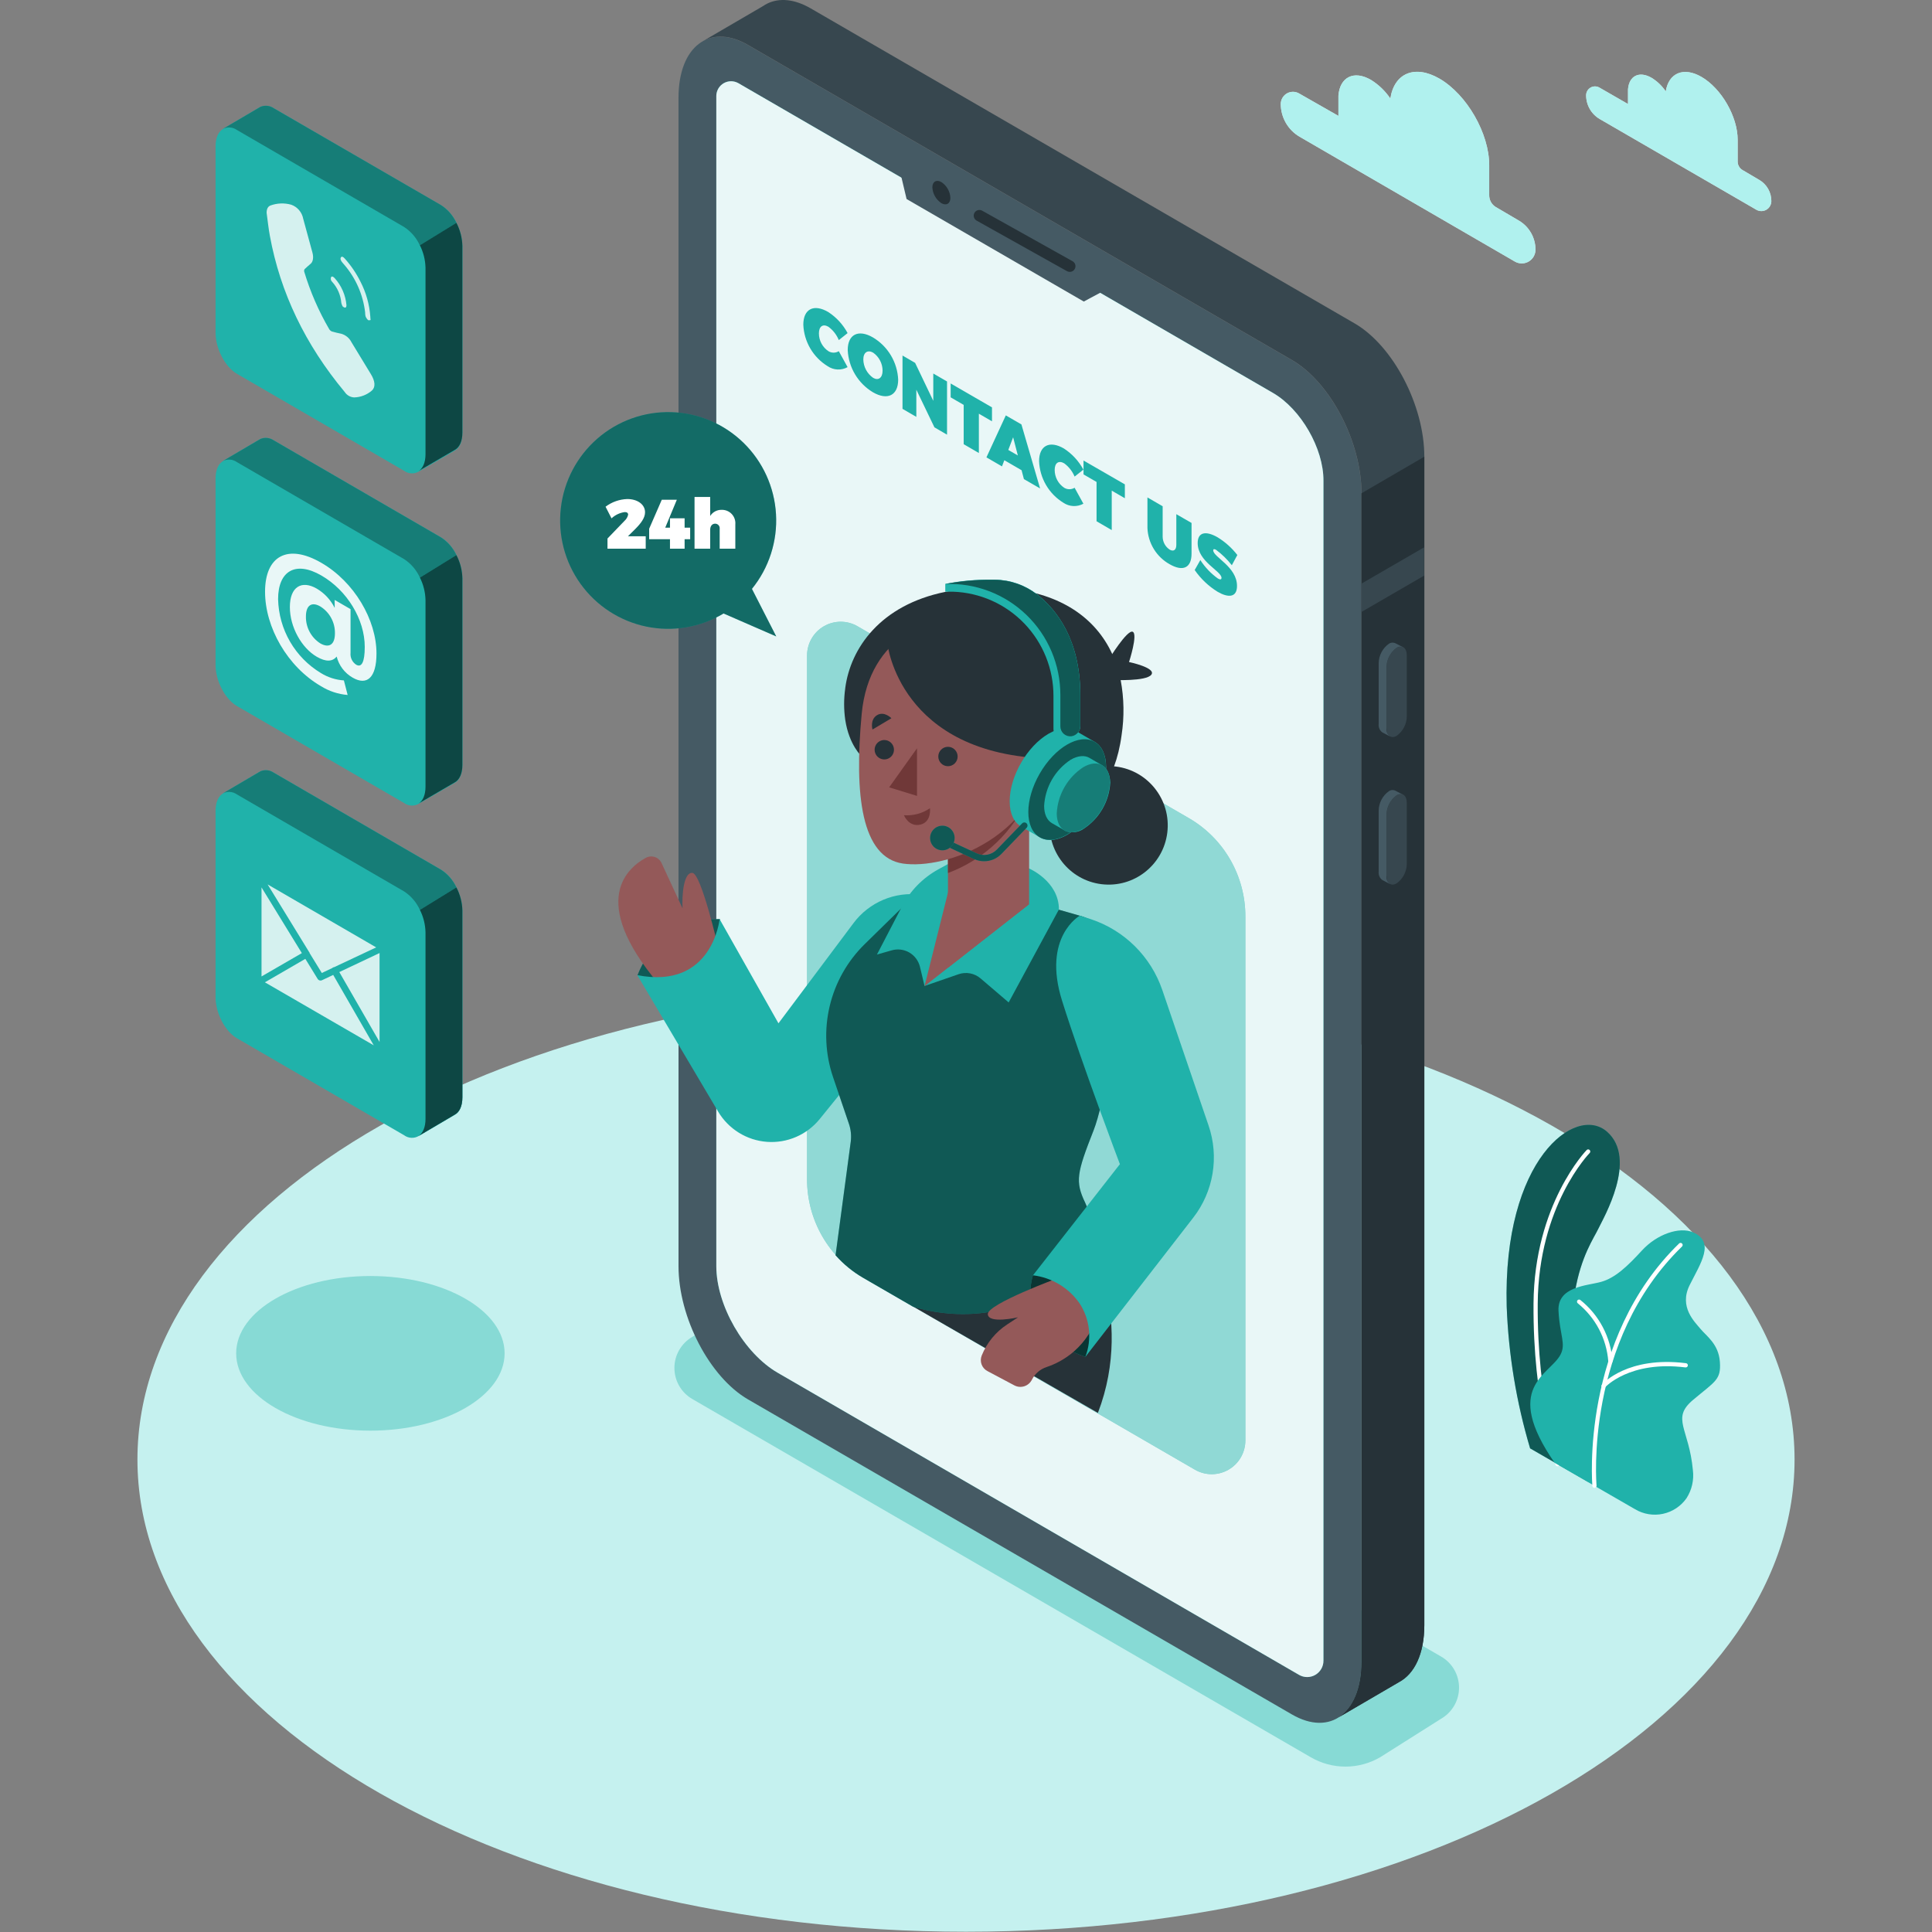 <svg xmlns="http://www.w3.org/2000/svg" xmlns:svgjs="http://svgjs.com/svgjs" xmlns:xlink="http://www.w3.org/1999/xlink" width="288" height="288"><rect width="100%" height="100%" fill="#808080" stroke="none"/><svg xmlns="http://www.w3.org/2000/svg" width="288" height="288" fill="none" viewBox="0 0 633 738"><path fill="#c5f1ef" d="M316.5 737.897C491.298 737.897 633 657.144 633 557.53C633 457.916 491.298 377.163 316.5 377.163C141.702 377.163 0 457.916 0 557.53C0 657.144 141.702 737.897 316.5 737.897Z" class="colorECF2FF svgShape"/><path fill="#87dad5" d="M448.208 671.253L211.953 534.407C209.875 533.206 208.149 531.477 206.948 529.393 205.748 527.31 205.116 524.946 205.116 522.54 205.116 520.134 205.748 517.77 206.948 515.687 208.149 513.604 209.875 511.874 211.953 510.673L235.259 495.93C239.282 493.605 243.843 492.382 248.486 492.382 253.129 492.382 257.69 493.605 261.713 495.93L498 632.792C500.078 633.993 501.804 635.723 503.004 637.806 504.205 639.889 504.837 642.253 504.837 644.659 504.837 647.065 504.205 649.429 503.004 651.513 501.804 653.596 500.078 655.325 498 656.526L474.694 671.253C470.669 673.59 466.101 674.821 461.451 674.821 456.801 674.821 452.233 673.59 448.208 671.253zM88.984 546.492C117.299 546.492 140.253 533.269 140.253 516.958 140.253 500.646 117.299 487.423 88.984 487.423 60.668 487.423 37.714 500.646 37.714 516.958 37.714 533.269 60.668 546.492 88.984 546.492z" class="colorDAE6FF svgShape"/><path fill="#20b2aa" d="M531.986 553.259L554.473 566.23C554.473 566.23 542.988 530.024 549.108 493.529C551.421 479.736 556.384 472.888 558.119 469.198C559.853 465.508 573.297 442.709 561.331 432.268C549.365 421.826 521.53 442.821 523.04 499.007C523.726 517.397 526.732 535.626 531.986 553.259Z" class="color407BFF svgShape"/><path fill="#000" d="M531.986 553.259L554.473 566.23C554.473 566.23 542.988 530.024 549.108 493.529C551.421 479.736 556.384 472.888 558.119 469.198C559.853 465.508 573.297 442.709 561.331 432.268C549.365 421.826 521.53 442.821 523.04 499.007C523.726 517.397 526.732 535.626 531.986 553.259Z" class="color000 svgShape" opacity=".5"/><path fill="#fff" d="M542.442 560.09C542.278 560.093 542.118 560.046 541.982 559.953C541.847 559.861 541.744 559.728 541.687 559.574C541.607 559.333 533.014 535.776 533.287 497.91C533.56 460.045 553.396 439.485 553.589 439.292C553.664 439.216 553.752 439.157 553.85 439.116C553.948 439.075 554.053 439.054 554.159 439.054C554.265 439.054 554.37 439.075 554.468 439.116C554.566 439.157 554.655 439.216 554.729 439.292C554.805 439.367 554.864 439.456 554.905 439.554C554.946 439.652 554.967 439.758 554.967 439.864C554.967 439.97 554.946 440.076 554.905 440.174C554.864 440.272 554.805 440.361 554.729 440.436C554.537 440.629 535.166 460.577 534.893 497.927C534.62 535.276 543.1 558.801 543.197 559.026C543.269 559.227 543.259 559.449 543.169 559.642C543.078 559.835 542.915 559.985 542.715 560.058C542.627 560.085 542.534 560.096 542.442 560.09Z" class="colorfff svgShape"/><path fill="#20b2aa" d="M541.366 558.801L572.109 576.525C575.312 578.425 579.111 579.043 582.749 578.258C586.387 577.473 589.596 575.341 591.737 572.288C593.771 569.111 594.63 565.319 594.162 561.572C592.684 545.556 585.745 541.867 594.242 534.729C602.739 527.591 604.955 527.091 604.474 520.227C603.992 513.363 599.318 510.366 597.101 507.659C594.885 504.952 588.749 499.28 592.925 490.902C597.101 482.523 602.803 474.418 594.162 470.712C589.006 468.489 580.413 471.453 574.759 477.609C569.105 483.764 564.447 488.195 559.034 489.677C553.622 491.159 542.346 491.401 542.828 500.763C543.31 510.124 545.783 513.331 543.567 517.504C539.391 525.303 521.225 529.734 541.366 558.801Z" class="color407BFF svgShape"/><path fill="#fff" d="M556.56 568.341C556.36 568.334 556.169 568.256 556.021 568.12C555.874 567.984 555.78 567.799 555.757 567.6C555.757 567.052 551.035 511.753 588.941 474.951C589.097 474.821 589.297 474.756 589.499 474.768C589.701 474.78 589.892 474.868 590.032 475.015C590.172 475.162 590.252 475.356 590.255 475.559C590.258 475.763 590.185 475.96 590.049 476.111C552.689 512.381 557.315 566.907 557.363 567.455C557.381 567.666 557.315 567.876 557.18 568.039C557.045 568.201 556.851 568.304 556.641 568.325L556.56 568.341Z" class="colorfff svgShape"/><path fill="#fff" d="M562.648 520.742C562.445 520.743 562.25 520.667 562.101 520.53 561.953 520.392 561.861 520.203 561.845 520.001 561.508 515.716 560.305 511.544 558.309 507.74 556.312 503.937 553.564 500.581 550.232 497.878 550.145 497.817 550.071 497.739 550.014 497.65 549.958 497.56 549.919 497.459 549.901 497.355 549.883 497.25 549.886 497.142 549.91 497.039 549.934 496.935 549.978 496.837 550.039 496.75 550.099 496.664 550.175 496.59 550.263 496.533 550.351 496.476 550.45 496.438 550.553 496.42 550.656 496.402 550.762 496.405 550.864 496.428 550.966 496.452 551.062 496.496 551.147 496.557 554.698 499.382 557.625 502.916 559.743 506.935 561.861 510.954 563.124 515.37 563.451 519.904 563.469 520.12 563.401 520.334 563.263 520.5 563.125 520.666 562.927 520.77 562.712 520.791L562.648 520.742zM560.03 530.233C559.835 530.235 559.647 530.167 559.5 530.04 559.34 529.897 559.243 529.698 559.228 529.484 559.213 529.271 559.281 529.059 559.419 528.896 559.805 528.445 569.297 517.939 591.543 520.727 591.754 520.755 591.945 520.866 592.074 521.035 592.204 521.204 592.261 521.418 592.234 521.629 592.206 521.842 592.096 522.035 591.928 522.167 591.76 522.3 591.547 522.361 591.334 522.338 569.972 519.647 560.704 529.863 560.608 529.959 560.535 530.042 560.446 530.108 560.346 530.155 560.247 530.202 560.139 530.229 560.03 530.233z" class="colorfff svgShape"/><path fill="#455a64" d="M441.012 654.901L233.235 534.554C218.57 526.062 206.685 503.279 206.685 483.67V37.344C206.685 17.735 218.57 8.728 233.235 17.219L441.012 137.566C455.676 146.057 467.562 168.841 467.562 188.45V634.776C467.562 654.369 455.676 663.392 441.012 654.901Z" class="color455A64 svgShape"/><path fill="#37474f" d="M464.944 123.531L257.151 3.185C250.887 -0.441 245.137 -0.86 240.591 1.364C240.035 1.643 239.498 1.961 238.985 2.315L215.695 15.898C220.385 13.078 226.521 13.287 233.251 17.187L441.028 137.533C455.692 146.025 467.578 168.808 467.578 188.418V634.743C467.578 645.12 464.253 652.467 458.953 655.948L481.938 642.526C487.8 639.4 491.575 631.746 491.575 620.773V174.448C491.575 154.806 479.609 132.023 464.944 123.531Z" class="color37474F svgShape"/><path fill="#263238" d="M467.562 188.418V634.743C467.562 645.12 464.237 652.468 458.937 655.948L481.937 642.526C487.8 639.4 491.574 631.747 491.574 620.774V174.448L467.642 188.386L467.562 188.418Z" class="color263238 svgShape"/><path fill="#37474f" d="M491.495 209.074L467.562 222.931V233.759L491.495 219.886V209.074zM481.007 281.082C478.87 282.323 477.136 281.001 477.136 278.149V254.866C477.157 253.411 477.519 251.981 478.191 250.691 478.863 249.401 479.828 248.287 481.007 247.438 483.143 246.198 484.878 247.438 484.878 250.371V273.654C484.856 275.109 484.494 276.54 483.822 277.829 483.15 279.119 482.186 280.233 481.007 281.082z" class="color37474F svgShape"/><path fill="#455a64" d="M477.119 278.215V254.868C477.141 253.412 477.502 251.982 478.174 250.692C478.847 249.402 479.811 248.288 480.99 247.44C481.342 247.192 481.753 247.041 482.181 247.002C482.609 246.962 483.04 247.035 483.431 247.214L480.524 245.715C480.127 245.523 479.685 245.44 479.245 245.474C478.806 245.508 478.382 245.658 478.019 245.909C476.838 246.757 475.872 247.871 475.198 249.161C474.523 250.45 474.158 251.88 474.132 253.337V276.604C474.071 277.191 474.16 277.785 474.391 278.329C474.621 278.873 474.985 279.349 475.449 279.713L478.484 281.325C478.001 280.976 477.62 280.503 477.38 279.956C477.14 279.41 477.05 278.808 477.119 278.215Z" class="color455A64 svgShape"/><path fill="#37474f" d="M481.007 337.428C478.87 338.669 477.136 337.428 477.136 334.496V311.213C477.159 309.758 477.521 308.328 478.193 307.038C478.865 305.748 479.829 304.634 481.007 303.785C483.143 302.544 484.878 303.785 484.878 306.733V330C484.858 331.456 484.498 332.887 483.826 334.178C483.153 335.468 482.188 336.582 481.007 337.428Z" class="color37474F svgShape"/><path fill="#455a64" d="M477.119 334.496V311.213C477.142 309.758 477.504 308.328 478.176 307.038C478.848 305.748 479.812 304.634 480.99 303.785C481.344 303.542 481.754 303.394 482.181 303.354C482.609 303.315 483.039 303.385 483.431 303.559L480.524 302.045C480.129 301.844 479.686 301.756 479.244 301.79C478.803 301.824 478.379 301.979 478.018 302.238C476.836 303.084 475.867 304.197 475.192 305.487C474.517 306.777 474.154 308.209 474.131 309.666V332.997C474.07 333.585 474.158 334.179 474.389 334.723C474.619 335.267 474.984 335.744 475.448 336.107L478.484 337.718C477.981 337.361 477.587 336.87 477.346 336.301C477.105 335.732 477.026 335.107 477.119 334.496Z" class="color455A64 svgShape"/><path fill="#20b2aa" d="M433.752 150.085L229.573 31.785C228.72 31.293 227.755 31.033 226.772 31.031C225.789 31.029 224.822 31.285 223.968 31.774C223.114 32.263 222.403 32.967 221.904 33.817C221.405 34.666 221.136 35.632 221.124 36.618V483.669C221.124 498.589 231.677 516.91 244.558 524.37L443.726 639.786C444.671 640.331 445.742 640.618 446.831 640.617C447.921 640.616 448.991 640.328 449.935 639.781C450.879 639.234 451.662 638.448 452.208 637.502C452.753 636.555 453.041 635.481 453.042 634.388V183.648C453.122 171.338 444.417 156.24 433.752 150.085Z" class="color407BFF svgShape"/><path fill="#fff" d="M433.752 150.085L229.573 31.785C228.72 31.293 227.755 31.033 226.772 31.031C225.789 31.029 224.822 31.285 223.968 31.774C223.114 32.263 222.403 32.967 221.904 33.817C221.405 34.666 221.136 35.632 221.124 36.618V483.669C221.124 498.589 231.677 516.91 244.558 524.37L443.726 639.786C444.671 640.331 445.742 640.618 446.831 640.617C447.921 640.616 448.991 640.328 449.935 639.781C450.879 639.234 451.662 638.448 452.208 637.502C452.753 636.555 453.041 635.481 453.042 634.388V183.648C453.122 171.338 444.417 156.24 433.752 150.085Z" class="colorfff svgShape" opacity=".9"/><path fill="#455a64" d="M290.641 62.673L293.805 76.03L361.49 115.185L373.183 108.933L290.641 62.673Z" class="color455A64 svgShape"/><path fill="#263238" d="M310.541 75.579C310.541 77.803 308.935 78.689 307.072 77.593 306.071 76.927 305.241 76.035 304.647 74.988 304.052 73.942 303.711 72.77 303.65 71.567 303.65 69.36 305.257 68.457 307.12 69.569 308.12 70.232 308.95 71.121 309.545 72.165 310.139 73.209 310.48 74.379 310.541 75.579zM356.141 103.857C355.771 103.855 355.407 103.76 355.081 103.584L320.516 84.248C320.028 83.961 319.671 83.493 319.522 82.945 319.373 82.398 319.443 81.813 319.718 81.317 319.992 80.82 320.45 80.451 320.992 80.289 321.534 80.126 322.118 80.182 322.62 80.445L357.201 99.781C357.621 100.015 357.952 100.383 358.141 100.827 358.33 101.27 358.367 101.765 358.246 102.231 358.124 102.698 357.852 103.111 357.471 103.406 357.09 103.7 356.622 103.859 356.141 103.857z" class="color263238 svgShape"/><path fill="#20b2aa" d="M263.945 124.821C261.841 123.596 260.315 124.659 260.315 127.35 260.315 128.696 260.647 130.021 261.28 131.207 261.913 132.393 262.829 133.404 263.945 134.15 264.543 134.514 265.23 134.707 265.929 134.707 266.629 134.707 267.315 134.514 267.913 134.15L271.27 140.241C270.089 140.894 268.75 141.206 267.403 141.14 266.055 141.075 264.753 140.635 263.64 139.87 260.913 138.196 258.639 135.874 257.02 133.108 255.401 130.343 254.486 127.22 254.356 124.015 254.356 118.037 258.356 115.959 263.865 119.181 266.976 121.191 269.525 123.964 271.27 127.238L267.913 129.912C267.085 127.88 265.712 126.117 263.945 124.821zM290.593 145.01C290.593 151.036 286.529 153.066 280.956 149.844 278.15 148.162 275.803 145.811 274.122 143 272.44 140.189 271.477 137.005 271.318 133.731 271.318 127.705 275.382 125.675 280.956 128.897 283.767 130.571 286.12 132.92 287.802 135.733 289.485 138.545 290.443 141.733 290.593 145.01zM277.277 137.324C277.305 138.708 277.661 140.065 278.314 141.283 278.968 142.502 279.901 143.547 281.036 144.333 283.028 145.493 284.634 144.333 284.634 141.594 284.628 140.242 284.299 138.911 283.672 137.713 283.046 136.516 282.142 135.487 281.036 134.714 279.012 133.538 277.277 134.537 277.277 137.324zM297.065 138.613L304.003 153.115V142.674L309.256 145.719V166.037L304.437 163.234 297.53 148.861V159.238L292.246 156.176V135.81L297.065 138.613zM326.427 155.612V160.929L321.415 158.028V173.046L315.617 169.678V154.661L310.638 151.777V146.476L326.427 155.612zM337.733 179.62L331.148 175.801 330.249 178.153 324.306 174.705 331.71 158.673 337.669 162.121 344.801 186.58 338.617 183.003 337.733 179.62zM336.304 173.98L334.505 167.035 332.658 171.869 336.304 173.98zM354.005 176.978C351.901 175.769 350.375 176.817 350.375 179.524 350.378 180.869 350.71 182.193 351.343 183.378 351.976 184.564 352.89 185.575 354.005 186.323 354.607 186.684 355.295 186.874 355.997 186.874 356.698 186.874 357.386 186.684 357.988 186.323L361.345 192.414C360.159 193.06 358.819 193.367 357.471 193.302 356.123 193.237 354.818 192.801 353.7 192.043 350.97 190.368 348.695 188.043 347.076 185.275 345.456 182.506 344.543 179.38 344.416 176.172 344.416 170.194 348.431 168.116 353.925 171.338 357.032 173.358 359.583 176.128 361.345 179.395L357.988 182.053C357.142 180.032 355.766 178.278 354.005 176.978zM377.181 185.018V190.319L372.17 187.419V202.484L366.372 199.117V184.099L361.393 181.215V175.914L377.181 185.018zM394.32 209.96C395.75 210.782 396.842 210.138 396.842 208.124V196.409L402.657 199.761V211.475C402.657 216.873 399.444 218.484 394.304 215.535 391.828 214.156 389.747 212.162 388.259 209.744 386.771 207.326 385.927 204.566 385.808 201.727V190.013L391.622 193.38V205.094C391.644 206.064 391.902 207.014 392.372 207.862 392.842 208.71 393.511 209.43 394.32 209.96zM412.02 210.025C411.361 209.654 410.944 209.638 410.944 210.251 410.944 212.796 420.019 216.47 420.019 223.834 420.019 228.345 416.597 228.361 412.646 226.073 409.173 223.938 406.181 221.102 403.86 217.743L406.013 213.94C407.779 216.684 410.046 219.067 412.694 220.966 413.546 221.465 414.092 221.465 414.092 220.74 414.092 218.098 405.001 214.585 405.001 207.447 405.001 203.387 407.956 202.613 412.518 205.191 415.456 206.974 418.042 209.285 420.147 212.007L418.043 215.906C416.305 213.686 414.279 211.708 412.02 210.025zM234.728 224.946C241.245 216.917 244.526 206.729 243.922 196.392 243.319 186.055 238.876 176.32 231.47 169.108 224.063 161.896 214.231 157.731 203.914 157.434 193.596 157.137 183.542 160.73 175.735 167.504 167.929 174.278 162.937 183.741 161.743 194.026 160.55 204.311 163.243 214.671 169.29 223.063 175.338 231.454 184.301 237.267 194.41 239.355 204.52 241.442 215.043 239.653 223.902 234.34L244.012 243.106 234.728 224.946z" class="color407BFF svgShape"/><path fill="#000" d="M234.728 224.946C241.245 216.917 244.526 206.729 243.922 196.392C243.319 186.055 238.876 176.32 231.47 169.108C224.063 161.896 214.231 157.731 203.914 157.434C193.596 157.137 183.542 160.73 175.735 167.504C167.929 174.278 162.937 183.741 161.743 194.026C160.55 204.311 163.243 214.671 169.29 223.063C175.338 231.454 184.301 237.267 194.41 239.355C204.52 241.442 215.043 239.653 223.902 234.34L244.012 243.106L234.728 224.946Z" class="color000 svgShape" opacity=".4"/><path fill="#fff" d="M187.442 196.588C187.442 195.959 186.992 195.605 186.173 195.605 184.273 195.855 182.498 196.694 181.097 198.006L178.816 193.559C181.217 191.746 184.117 190.722 187.12 190.626 190.975 190.626 193.899 192.656 193.899 195.685 193.899 197.845 192.292 199.923 190.236 202.002L187.361 204.854H194.156V209.591H179.555V205.708L186.06 198.956C186.761 198.335 187.245 197.505 187.442 196.588zM206.041 190.899L201.608 201.566H203.423V197.973H209.013V201.566H211.133V205.965H209.013V209.59H203.423V205.965H195.473V201.969L200.291 190.899H206.041zM228.384 200.293V209.59H222.409V202.017C222.443 201.771 222.425 201.52 222.354 201.281 222.283 201.042 222.163 200.821 222 200.633 221.837 200.446 221.636 200.295 221.41 200.192 221.184 200.089 220.938 200.035 220.69 200.035 219.518 200.035 218.779 200.954 218.779 202.372V209.59H212.804V189.836H218.779V197.103C219.246 196.362 219.898 195.755 220.669 195.343 221.441 194.93 222.306 194.726 223.18 194.75 223.896 194.732 224.608 194.865 225.269 195.142 225.93 195.418 226.526 195.831 227.017 196.354 227.508 196.878 227.884 197.499 228.119 198.178 228.355 198.856 228.445 199.577 228.384 200.293z" class="colorfff svgShape"/><path fill="#20b2aa" d="M423.216 350.014V550.216C423.219 552.48 422.628 554.705 421.501 556.668C420.375 558.63 418.753 560.26 416.799 561.393C414.845 562.527 412.628 563.124 410.371 563.125C408.114 563.126 405.896 562.53 403.941 561.398L296.455 499.138L277.405 488.117C270.846 484.312 265.397 478.847 261.603 472.267C257.809 465.687 255.803 458.224 255.786 450.622V250.404C255.783 248.14 256.374 245.915 257.501 243.953C258.627 241.99 260.249 240.36 262.203 239.227C264.157 238.093 266.374 237.496 268.631 237.495C270.888 237.494 273.106 238.09 275.06 239.222L401.628 312.519C408.191 316.318 413.641 321.783 417.43 328.365C421.219 334.947 423.215 342.413 423.216 350.014Z" class="color407BFF svgShape"/><path fill="#fff" d="M423.216 350.014V550.216C423.219 552.48 422.628 554.705 421.501 556.668C420.375 558.63 418.753 560.26 416.799 561.393C414.845 562.527 412.628 563.124 410.371 563.125C408.114 563.126 405.896 562.53 403.941 561.398L296.455 499.138L277.405 488.117C270.846 484.312 265.397 478.847 261.603 472.267C257.809 465.687 255.803 458.224 255.786 450.622V250.404C255.783 248.14 256.374 245.915 257.501 243.953C258.627 241.99 260.249 240.36 262.203 239.227C264.157 238.093 266.374 237.496 268.631 237.495C270.888 237.494 273.106 238.09 275.06 239.222L401.628 312.519C408.191 316.318 413.641 321.783 417.43 328.365C421.219 334.947 423.215 342.413 423.216 350.014Z" class="colorfff svgShape" opacity=".5"/><path fill="#263238" d="M361.296 468.475C361.296 468.475 381.422 501.957 366.886 539.709L296.406 499.137 361.296 468.475zM393.394 318.042C394.917 305.633 386.124 294.335 373.754 292.807 361.384 291.279 350.121 300.1 348.598 312.509 347.075 324.918 355.868 336.216 368.238 337.744 380.608 339.272 391.87 330.451 393.394 318.042zM371.111 251.773C371.111 251.773 378.034 240.495 380.154 241.316 382.274 242.138 378.773 252.885 378.773 252.885 378.773 252.885 389.245 255.077 387.302 257.719 385.358 260.362 372.557 259.733 372.557 259.733L371.111 251.773z" class="color263238 svgShape"/><path fill="#263238" d="M375.929 280.841C371.111 317.16 340.593 317.16 340.593 317.16L276.667 288.93C276.667 288.93 271.848 284.692 270.371 274.96C269.804 270.974 269.804 266.927 270.371 262.94C270.371 262.94 270.371 262.859 270.371 262.827C272.41 247.552 283.798 231.133 308.598 226.09C314.033 224.989 319.565 224.449 325.11 224.479C327.792 224.469 330.473 224.604 333.14 224.881C352.415 226.783 365.923 235.806 372.364 249.84C373.812 253.008 374.89 256.333 375.576 259.75C376.883 266.709 377.003 273.841 375.929 280.841Z" class="color263238 svgShape"/><path fill="#20b2aa" d="M222.458 351.092C222.458 351.092 199.762 350.303 191.024 372.49C191.024 372.49 200.662 379.016 213.302 372.49C225.943 365.965 222.458 351.092 222.458 351.092Z" class="color407BFF svgShape"/><path fill="#000" d="M222.458 351.092C222.458 351.092 199.762 350.303 191.024 372.49C191.024 372.49 200.662 379.016 213.302 372.49C225.943 365.965 222.458 351.092 222.458 351.092Z" class="color000 svgShape" opacity=".5"/><path fill="#945959" d="M221.815 361.776C221.815 361.776 215.391 333.772 212.001 333.434C208.612 333.096 207.954 341.974 208.227 346.985L200.196 329.647C199.941 329.109 199.579 328.628 199.132 328.235C198.685 327.842 198.162 327.545 197.597 327.362C197.031 327.18 196.434 327.115 195.842 327.173C195.25 327.231 194.677 327.409 194.157 327.698C186.126 332.129 172.039 345.599 201.738 378.904L221.815 361.776Z" class="color945959 svgShape"/><path fill="#20b2aa" d="M304.052 342.409L299.234 341.78C294.378 341.134 289.438 341.797 284.921 343.7C280.405 345.603 276.475 348.677 273.535 352.608L244.864 390.892L222.377 351.093C222.377 351.093 219.679 378.163 190.944 372.491L221.799 424.584C223.752 427.882 226.47 430.658 229.722 432.676C232.974 434.693 236.663 435.893 240.477 436.173C244.29 436.453 248.114 435.805 251.624 434.284C255.135 432.763 258.226 430.413 260.637 427.436L287.043 394.872L304.052 342.409Z" class="color407BFF svgShape"/><path fill="#20b2aa" d="M365.248 431.754C358.824 448.092 358.117 451.283 362.036 459.452C364.765 465.485 366.917 471.765 368.461 478.207C368.461 478.207 338.682 511.69 296.295 499.154L277.245 488.133C273.283 485.841 269.715 482.925 266.676 479.496L272.475 436.12C272.767 433.837 272.536 431.517 271.8 429.337L265.713 411.436C262.742 402.692 262.3 393.284 264.438 384.299C266.575 375.314 271.205 367.119 277.791 360.664L298.254 340.604L351.997 347.5L360.028 349.804C365.286 351.329 369.818 354.707 372.792 359.316C375.767 363.924 376.983 369.455 376.219 374.892C373.584 393.905 369.28 421.49 365.248 431.754Z" class="color407BFF svgShape"/><path fill="#000" d="M365.248 431.754C358.824 448.092 358.117 451.283 362.036 459.452C364.765 465.485 366.917 471.765 368.461 478.207C368.461 478.207 338.682 511.69 296.295 499.154L277.245 488.133C273.283 485.841 269.715 482.925 266.676 479.496L272.475 436.12C272.767 433.837 272.536 431.517 271.8 429.337L265.713 411.436C262.742 402.692 262.3 393.284 264.438 384.299C266.575 375.314 271.205 367.119 277.791 360.664L298.254 340.604L351.997 347.5L360.028 349.804C365.286 351.329 369.818 354.707 372.792 359.316C375.767 363.924 376.983 369.455 376.219 374.892C373.584 393.905 369.28 421.49 365.248 431.754Z" class="color000 svgShape" opacity=".5"/><path fill="#20b2aa" d="M332.835 382.948L322.073 373.748C320.933 372.77 319.559 372.107 318.086 371.824C316.613 371.542 315.092 371.649 313.673 372.137L300.663 376.632L298.912 369.317C298.639 368.179 298.138 367.108 297.441 366.169C296.744 365.23 295.865 364.442 294.856 363.854C293.848 363.265 292.731 362.887 291.573 362.744C290.415 362.6 289.24 362.693 288.118 363.017L282.48 364.628L292.021 346.292C295.136 340.32 299.935 335.399 305.818 332.144L309.561 330.082L340.48 331.693C340.48 331.693 351.996 336.527 351.996 347.403L332.835 382.852" class="color407BFF svgShape"/><path fill="#945959" d="M340.61 345.438L309.61 369.672V292.508H340.61V345.438Z" class="color945959 svgShape"/><path fill="#945959" d="M310.091 339.074L300.663 376.698L340.481 345.439L310.091 339.074Z" class="color945959 svgShape"/><path fill="#703838" d="M309.61 333.483C316.503 330.915 322.804 326.969 328.13 321.883C333.456 316.798 337.697 310.679 340.593 303.9V292.508H309.594L309.61 333.483Z" class="color703838 svgShape"/><path fill="#945959" d="M316.291 235.322C304.534 235.322 279.542 241.896 276.65 272.768C273.759 303.641 276.554 327.552 292.423 329.872C308.292 332.193 345.171 320.64 350.118 280.68C355.065 240.72 327.743 235.322 316.291 235.322Z" class="color945959 svgShape"/><path fill="#703838" d="M297.788 285.836V304.027L287.155 300.756L297.788 285.836Z" class="color703838 svgShape"/><path fill="#263238" d="M309.61 292.684C311.651 292.684 313.304 291.025 313.304 288.978 313.304 286.932 311.651 285.272 309.61 285.272 307.57 285.272 305.916 286.932 305.916 288.978 305.916 291.025 307.57 292.684 309.61 292.684zM288.986 286.4C288.983 287.132 288.764 287.847 288.356 288.454 287.948 289.062 287.37 289.534 286.694 289.812 286.019 290.09 285.277 290.161 284.561 290.016 283.846 289.872 283.189 289.517 282.674 288.998 282.159 288.48 281.809 287.819 281.667 287.101 281.526 286.382 281.6 285.638 281.88 284.962 282.16 284.286 282.634 283.708 283.241 283.301 283.848 282.895 284.562 282.678 285.292 282.678 285.778 282.678 286.26 282.774 286.709 282.961 287.159 283.149 287.567 283.423 287.91 283.769 288.253 284.115 288.525 284.525 288.71 284.977 288.894 285.428 288.988 285.912 288.986 286.4zM280.779 278.666L288.007 274.364C288.007 274.364 285.244 271.48 282.482 273.204 279.719 274.928 280.779 278.666 280.779 278.666z" class="color263238 svgShape"/><path fill="#703838" d="M292.793 311.408C296.313 311.666 299.816 310.723 302.735 308.733C302.735 308.733 303.426 314.002 299.025 315.001C294.624 316 292.793 311.408 292.793 311.408Z" class="color703838 svgShape"/><path fill="#263238" d="M286.48 245.828C286.48 245.828 290.897 288.447 348.672 289.784C348.672 289.784 366.132 247.423 331.631 233.663C297.13 219.903 286.48 245.828 286.48 245.828Z" class="color263238 svgShape"/><path fill="#20b2aa" d="M365.682 283.403L358.582 279.278C355.884 277.667 352.158 277.893 348.03 280.277C339.838 285.015 333.188 296.568 333.188 306.058C333.188 310.811 334.795 314.114 337.557 315.726L344.528 319.754L344.93 319.979L345.171 320.124C347.805 321.414 351.322 321.107 355.193 318.868C363.385 314.034 370.034 302.578 370.034 293.087C369.986 288.286 368.332 284.966 365.682 283.403Z" class="color407BFF svgShape"/><path fill="#20b2aa" d="M365.626 307.672C371.418 297.607 371.419 286.728 365.626 283.373C359.834 280.019 350.442 285.458 344.65 295.523C338.857 305.588 338.857 316.467 344.649 319.822C350.442 323.176 359.833 317.737 365.626 307.672Z" class="color407BFF svgShape"/><path fill="#000" d="M365.626 307.672C371.418 297.607 371.419 286.728 365.626 283.373C359.834 280.019 350.442 285.458 344.65 295.523C338.857 305.588 338.857 316.467 344.649 319.822C350.442 323.176 359.833 317.737 365.626 307.672Z" class="color000 svgShape" opacity=".5"/><path fill="#20b2aa" d="M368.525 292.346L363.707 289.526C361.876 288.431 359.322 288.576 356.495 290.203C353.542 292.139 351.084 294.745 349.321 297.81C347.557 300.875 346.538 304.313 346.344 307.847C346.344 311.069 347.484 313.373 349.331 314.437L354.15 317.192C354.235 317.255 354.327 317.309 354.423 317.353L354.584 317.45C355.713 317.88 356.93 318.025 358.129 317.873C359.327 317.722 360.47 317.278 361.458 316.58C364.409 314.645 366.865 312.042 368.628 308.98C370.392 305.918 371.413 302.483 371.609 298.952C371.481 295.682 370.356 293.41 368.525 292.346Z" class="color407BFF svgShape"/><path fill="#20b2aa" d="M371.48 298.92C371.284 302.451 370.263 305.886 368.5 308.948C366.736 312.01 364.28 314.613 361.329 316.548C355.708 319.77 351.162 317.16 351.162 310.667C351.353 307.133 352.373 303.694 354.14 300.631C355.907 297.567 358.37 294.966 361.329 293.039C366.935 289.784 371.48 292.411 371.48 298.92Z" class="color407BFF svgShape"/><path fill="#000" d="M371.48 298.92C371.284 302.451 370.263 305.886 368.5 308.948C366.736 312.01 364.28 314.613 361.329 316.548C355.708 319.77 351.162 317.16 351.162 310.667C351.353 307.133 352.373 303.694 354.14 300.631C355.907 297.567 358.37 294.966 361.329 293.039C366.935 289.784 371.48 292.411 371.48 298.92Z" class="color000 svgShape" opacity=".3"/><path fill="#20b2aa" d="M343.629 227.008C339.025 223.44 333.385 221.477 327.567 221.417H326.138C320.246 221.353 314.364 221.893 308.582 223.028 309.642 223.028 310.702 223.028 311.794 223.028H308.582V226.025H311.57C321.866 226.377 331.622 230.73 338.777 238.166 345.932 245.602 349.924 255.538 349.909 265.872V278.553C349.909 279.055 350.013 279.55 350.216 280.008 350.419 280.467 350.716 280.877 351.087 281.212 351.458 281.548 351.895 281.802 352.37 281.957 352.845 282.113 353.347 282.166 353.844 282.114H354.214L357.426 281.115C357.212 281.183 356.991 281.226 356.768 281.244 357.725 281.114 358.602 280.634 359.23 279.897 359.858 279.16 360.194 278.217 360.173 277.248V265.486C360.141 244.201 350.969 232.761 343.629 227.008zM323.407 328.986C322.082 328.986 320.773 328.7 319.568 328.148L309.53 323.491C309.373 323.435 309.229 323.347 309.108 323.232 308.987 323.117 308.89 322.978 308.826 322.824 308.761 322.67 308.728 322.504 308.731 322.337 308.733 322.169 308.77 322.004 308.839 321.852 308.908 321.7 309.008 321.564 309.132 321.452 309.257 321.341 309.403 321.256 309.561 321.205 309.72 321.153 309.887 321.134 310.053 321.151 310.219 321.167 310.38 321.218 310.525 321.3L320.564 325.957C321.844 326.554 323.279 326.735 324.667 326.475 326.055 326.215 327.327 325.527 328.306 324.506L337.943 314.517C338.169 314.29 338.475 314.163 338.794 314.163 339.114 314.163 339.42 314.29 339.646 314.517 339.867 314.745 339.992 315.052 339.992 315.37 339.992 315.689 339.867 315.996 339.646 316.224L330.009 326.214C329.151 327.098 328.124 327.799 326.989 328.275 325.855 328.751 324.637 328.993 323.407 328.986z" class="color407BFF svgShape"/><path fill="#000" d="M323.407 328.986C322.082 328.986 320.773 328.7 319.568 328.148L309.53 323.491C309.373 323.435 309.229 323.347 309.108 323.232C308.987 323.117 308.89 322.978 308.826 322.824C308.761 322.67 308.728 322.504 308.731 322.337C308.733 322.169 308.77 322.004 308.839 321.852C308.908 321.7 309.008 321.564 309.132 321.452C309.257 321.341 309.403 321.256 309.561 321.205C309.72 321.153 309.887 321.134 310.053 321.151C310.219 321.167 310.38 321.218 310.525 321.3L320.564 325.957C321.844 326.554 323.279 326.735 324.667 326.475C326.055 326.215 327.327 325.527 328.306 324.506L337.943 314.517C338.169 314.29 338.475 314.163 338.794 314.163C339.114 314.163 339.42 314.29 339.646 314.517C339.867 314.745 339.992 315.052 339.992 315.37C339.992 315.689 339.867 315.996 339.646 316.224L330.009 326.214C329.151 327.098 328.124 327.799 326.989 328.275C325.855 328.751 324.637 328.993 323.407 328.986Z" class="color000 svgShape" opacity=".5"/><path fill="#20b2aa" d="M312.163 320.108C312.163 321.039 311.888 321.948 311.373 322.722C310.858 323.496 310.125 324.099 309.268 324.455C308.411 324.811 307.468 324.904 306.558 324.723C305.648 324.541 304.813 324.093 304.157 323.435C303.501 322.777 303.054 321.939 302.873 321.026C302.692 320.113 302.785 319.167 303.14 318.308C303.495 317.448 304.096 316.713 304.868 316.196C305.639 315.679 306.546 315.403 307.473 315.403C308.717 315.403 309.91 315.899 310.79 316.781C311.669 317.664 312.163 318.86 312.163 320.108Z" class="color407BFF svgShape"/><path fill="#000" d="M312.163 320.108C312.163 321.039 311.888 321.948 311.373 322.722C310.858 323.496 310.125 324.099 309.268 324.455C308.411 324.811 307.468 324.904 306.558 324.723C305.648 324.541 304.813 324.093 304.157 323.435C303.501 322.777 303.054 321.939 302.873 321.026C302.692 320.113 302.785 319.167 303.14 318.308C303.495 317.448 304.096 316.713 304.868 316.196C305.639 315.679 306.546 315.403 307.473 315.403C308.717 315.403 309.91 315.899 310.79 316.781C311.669 317.664 312.163 318.86 312.163 320.108Z" class="color000 svgShape" opacity=".5"/><path fill="#20b2aa" d="M360.14 265.486V277.248C360.161 278.217 359.825 279.16 359.197 279.897C358.569 280.634 357.693 281.114 356.735 281.244C356.206 281.301 355.671 281.245 355.165 281.08C354.659 280.916 354.193 280.646 353.797 280.289C353.402 279.932 353.086 279.495 352.87 279.007C352.654 278.519 352.542 277.991 352.543 277.458V265.486C352.552 259.772 351.409 254.116 349.182 248.857C346.955 243.598 343.691 238.845 339.585 234.885C335.48 230.924 330.618 227.838 325.293 225.812C319.968 223.785 314.289 222.86 308.598 223.093C314.38 221.958 320.262 221.418 326.153 221.482H327.551C333.369 221.542 339.008 223.505 343.613 227.073C350.969 232.761 360.14 244.201 360.14 265.486Z" class="color407BFF svgShape"/><path fill="#000" d="M360.14 265.486V277.248C360.161 278.217 359.825 279.16 359.197 279.897C358.569 280.634 357.693 281.114 356.735 281.244C356.206 281.301 355.671 281.245 355.165 281.08C354.659 280.916 354.193 280.646 353.797 280.289C353.402 279.932 353.086 279.495 352.87 279.007C352.654 278.519 352.542 277.991 352.543 277.458V265.486C352.552 259.772 351.409 254.116 349.182 248.857C346.955 243.598 343.691 238.845 339.585 234.885C335.48 230.924 330.618 227.838 325.293 225.812C319.968 223.785 314.289 222.86 308.598 223.093C314.38 221.958 320.262 221.418 326.153 221.482H327.551C333.369 221.542 339.008 223.505 343.613 227.073C350.969 232.761 360.14 244.201 360.14 265.486Z" class="color000 svgShape" opacity=".5"/><path fill="#20b2aa" d="M342.087 487.15C342.087 487.15 334.313 508.628 362.1 518.296C362.1 518.296 371.175 504.922 362.1 493.981C353.025 483.041 342.087 487.15 342.087 487.15Z" class="color407BFF svgShape"/><path fill="#000" d="M342.087 487.15C342.087 487.15 334.313 508.628 362.1 518.296C362.1 518.296 371.175 504.922 362.1 493.981C353.025 483.041 342.087 487.15 342.087 487.15Z" class="color000 svgShape" opacity=".7"/><path fill="#945959" d="M351.837 488.134C351.837 488.134 324.692 498.108 324.837 501.975C324.982 505.842 336.369 503.199 336.369 503.199L332.209 505.938C327.829 508.806 324.436 512.958 322.492 517.83C322.068 518.904 322.053 520.097 322.45 521.182C322.847 522.267 323.628 523.167 324.644 523.711L334.956 529.189C335.538 529.499 336.177 529.689 336.833 529.747C337.49 529.805 338.152 529.73 338.779 529.528C339.406 529.325 339.987 528.998 340.486 528.566C340.986 528.134 341.393 527.607 341.686 527.014C342.261 525.875 343.055 524.861 344.023 524.031C344.99 523.202 346.112 522.572 347.324 522.18C352.929 520.311 363.386 514.929 367.578 500.202L351.837 488.134Z" class="color945959 svgShape"/><path fill="#20b2aa" d="M359.98 349.771C359.98 349.771 345.524 357.828 353.202 382.287 360.879 406.746 375.287 444.692 375.287 444.692L342.087 487.149C345.634 487.579 349.051 488.753 352.114 490.597 355.178 492.44 357.82 494.911 359.867 497.848 361.829 500.835 363.054 504.247 363.442 507.802 363.83 511.357 363.37 514.954 362.1 518.296L403.315 465.123C407.126 460.209 409.657 454.42 410.678 448.279 411.699 442.137 411.177 435.838 409.161 429.949L391.493 378.194C389.334 371.872 385.745 366.138 381.008 361.439 376.271 356.74 370.514 353.204 364.188 351.109L359.98 349.771zM115.967 205.289L52.089 168.229C51.353 167.718 50.503 167.399 49.614 167.3 48.725 167.202 47.825 167.327 46.997 167.665 46.822 167.746 46.656 167.843 46.499 167.955L32.605 176.124H32.702C30.951 177.123 29.843 179.444 29.843 182.763V254.046C29.843 260.072 33.489 267.081 38.002 269.691L101.88 306.751C102.691 307.339 103.656 307.675 104.655 307.718 105.654 307.761 106.644 307.509 107.502 306.993 107.459 307.01 107.42 307.038 107.39 307.073L121.187 299.017C122.986 298.05 124.126 295.698 124.126 292.33V220.934C124.126 214.908 120.544 207.899 115.967 205.289z" class="color407BFF svgShape"/><path fill="#20b2aa" d="M121.845 212.04C120.553 209.283 118.517 206.944 115.967 205.289L52.089 168.229C51.353 167.718 50.503 167.399 49.614 167.3C48.725 167.202 47.825 167.327 46.997 167.665C46.822 167.746 46.656 167.843 46.499 167.955L32.605 176.124C33.455 175.688 34.408 175.496 35.36 175.567C36.312 175.638 37.226 175.97 38.002 176.527L101.881 213.587C104.517 215.316 106.607 217.764 107.904 220.644L121.845 212.04Z" class="color407BFF svgShape"/><path fill="#20b2aa" d="M110.04 300.482C110.04 303.705 109.012 305.945 107.39 306.928L121.187 298.871C122.986 297.904 124.126 295.552 124.126 292.184V220.933C124.058 217.832 123.278 214.788 121.845 212.039L107.904 220.643C109.242 223.312 109.972 226.245 110.04 229.231V300.482Z" class="color407BFF svgShape"/><path fill="#000" d="M121.845 212.04C120.553 209.283 118.517 206.944 115.967 205.289L52.089 168.229C51.353 167.718 50.503 167.399 49.614 167.3C48.725 167.202 47.825 167.327 46.997 167.665C46.822 167.746 46.656 167.843 46.499 167.955L32.605 176.124C33.455 175.688 34.408 175.496 35.36 175.567C36.312 175.638 37.226 175.97 38.002 176.527L101.881 213.587C104.517 215.316 106.607 217.764 107.904 220.644L121.845 212.04Z" class="color000 svgShape" opacity=".3"/><path fill="#000" d="M110.04 300.482C110.04 303.705 109.012 305.945 107.39 306.928L121.187 298.871C122.986 297.904 124.126 295.552 124.126 292.184V220.933C124.058 217.832 123.278 214.788 121.845 212.039L107.904 220.643C109.242 223.312 109.972 226.245 110.04 229.231V300.482Z" class="color000 svgShape" opacity=".6"/><path fill="#20b2aa" d="M91.312 249.648C91.312 258.88 87.666 262.022 82.205 258.848C80.698 257.988 79.381 256.83 78.332 255.446C77.283 254.061 76.525 252.478 76.102 250.792C74.495 252.773 72.006 252.902 68.504 250.872C62.754 247.537 58.225 239.593 58.225 231.875C58.225 224.157 62.706 221.498 68.504 224.85C71.447 226.589 73.823 229.147 75.347 232.213V229.168L81.402 232.681V249.374C81.312 250.252 81.463 251.138 81.84 251.937C82.216 252.735 82.804 253.414 83.538 253.901C85.578 255.094 86.831 253.08 86.831 247.102C86.831 236.644 80.149 225.559 70.271 219.839C60.393 214.119 53.727 218.099 53.727 228.862C53.857 234.573 55.425 240.159 58.287 245.098C61.149 250.037 65.211 254.168 70.094 257.108C72.746 258.746 75.757 259.709 78.864 259.911L80.294 265.47C76.675 265.177 73.179 264.023 70.094 262.103C57.245 254.642 48.748 239.625 48.748 226.026C48.748 212.427 57.325 207.496 70.271 215.005C82.783 222.24 91.312 236.725 91.312 249.648ZM75.443 241.897C75.474 239.854 74.977 237.838 74 236.045C73.024 234.251 71.6 232.743 69.87 231.666C66.657 229.78 64.36 231.102 64.36 235.484C64.319 237.531 64.804 239.553 65.769 241.357C66.734 243.16 68.146 244.684 69.87 245.78C73.082 247.601 75.443 246.425 75.443 241.897Z" class="color407BFF svgShape"/><path fill="#fff" d="M91.312 249.648C91.312 258.88 87.666 262.022 82.205 258.848C80.698 257.988 79.381 256.83 78.332 255.446C77.283 254.061 76.525 252.478 76.102 250.792C74.495 252.773 72.006 252.902 68.504 250.872C62.754 247.537 58.225 239.593 58.225 231.875C58.225 224.157 62.706 221.498 68.504 224.85C71.447 226.589 73.823 229.147 75.347 232.213V229.168L81.402 232.681V249.374C81.312 250.252 81.463 251.138 81.84 251.937C82.216 252.735 82.804 253.414 83.538 253.901C85.578 255.094 86.831 253.08 86.831 247.102C86.831 236.644 80.149 225.559 70.271 219.839C60.393 214.119 53.727 218.099 53.727 228.862C53.857 234.573 55.425 240.159 58.287 245.098C61.149 250.037 65.211 254.168 70.094 257.108C72.746 258.746 75.757 259.709 78.864 259.911L80.294 265.47C76.675 265.177 73.179 264.023 70.094 262.103C57.245 254.642 48.748 239.625 48.748 226.026C48.748 212.427 57.325 207.496 70.271 215.005C82.783 222.24 91.312 236.725 91.312 249.648ZM75.443 241.897C75.474 239.854 74.977 237.838 74 236.045C73.024 234.251 71.6 232.743 69.87 231.666C66.657 229.78 64.36 231.102 64.36 235.484C64.319 237.531 64.804 239.553 65.769 241.357C66.734 243.16 68.146 244.684 69.87 245.78C73.082 247.601 75.443 246.425 75.443 241.897Z" class="colorfff svgShape" opacity=".9"/><path fill="#20b2aa" d="M115.967 332.225L52.089 295.166C51.354 294.652 50.503 294.332 49.613 294.236C48.723 294.141 47.823 294.272 46.997 294.618C46.822 294.699 46.656 294.796 46.499 294.908L32.605 303.077H32.702C30.951 304.076 29.843 306.397 29.843 309.7V380.951C29.843 386.993 33.489 393.986 38.002 396.596L101.88 433.656C102.689 434.248 103.655 434.587 104.655 434.63C105.655 434.673 106.646 434.418 107.502 433.897L107.39 433.994L121.187 425.857C122.986 424.906 124.126 422.634 124.126 419.17V347.855C124.126 341.829 120.544 334.836 115.967 332.225Z" class="color407BFF svgShape"/><path fill="#20b2aa" d="M121.845 338.977C120.558 336.217 118.52 333.877 115.967 332.225L52.089 295.166C51.355 294.652 50.503 294.332 49.613 294.236C48.723 294.141 47.823 294.272 46.997 294.618C46.822 294.699 46.656 294.796 46.499 294.908L32.605 303.077C33.453 302.637 34.406 302.441 35.358 302.509C36.31 302.577 37.225 302.908 38.002 303.464L101.881 340.523C104.521 342.255 106.612 344.71 107.904 347.597L121.845 338.977Z" class="color407BFF svgShape"/><path fill="#20b2aa" d="M110.04 427.404C110.04 430.626 109.012 432.866 107.39 433.929L121.187 425.792C122.986 424.842 124.126 422.57 124.126 419.106V347.855C124.058 344.759 123.278 341.72 121.845 338.977L107.904 347.581C109.242 350.243 109.972 353.172 110.04 356.153V427.404Z" class="color407BFF svgShape"/><path fill="#000" d="M121.845 338.977C120.558 336.217 118.52 333.877 115.967 332.225L52.089 295.166C51.355 294.652 50.503 294.332 49.613 294.236C48.723 294.141 47.823 294.272 46.997 294.618C46.822 294.699 46.656 294.796 46.499 294.908L32.605 303.077C33.453 302.637 34.406 302.441 35.358 302.509C36.31 302.577 37.225 302.908 38.002 303.464L101.881 340.523C104.521 342.255 106.612 344.71 107.904 347.597L121.845 338.977Z" class="color000 svgShape" opacity=".3"/><path fill="#000" d="M110.04 427.404C110.04 430.626 109.012 432.866 107.39 433.929L121.187 425.792C122.986 424.842 124.126 422.57 124.126 419.106V347.855C124.058 344.759 123.278 341.72 121.845 338.977L107.904 347.581C109.242 350.243 109.972 353.172 110.04 356.153V427.404Z" class="color000 svgShape" opacity=".6"/><path fill="#20b2aa" d="M62.802 364.08L47.398 338.977V372.991L62.802 364.08zM77.113 371.316L92.484 398.015V364.049L77.113 371.316zM49.727 337.833L65.549 363.614C65.615 363.67 65.675 363.735 65.725 363.807 65.739 363.871 65.739 363.937 65.725 364L70.431 371.67 74.415 369.785C74.477 369.717 74.547 369.658 74.624 369.608 74.781 369.516 74.956 369.46 75.138 369.446L91.199 361.889 49.727 337.833z" class="color407BFF svgShape"/><path fill="#20b2aa" d="M74.784 372.41L70.48 374.441C70.314 374.518 70.132 374.557 69.95 374.554C69.728 374.556 69.509 374.501 69.315 374.394C69.121 374.286 68.958 374.131 68.841 373.941L64.135 366.271L48.684 375.23L90.268 399.303L74.784 372.41Z" class="color407BFF svgShape"/><g fill="#000" class="color000 svgShape" opacity=".9"><path fill="#fff" d="M62.802 364.08L47.398 338.977V372.991L62.802 364.08zM77.113 371.317L92.484 398.016V364.05L77.113 371.317zM49.727 337.833L65.549 363.614C65.615 363.67 65.675 363.735 65.725 363.807 65.739 363.871 65.739 363.937 65.725 364L70.431 371.67 74.415 369.785C74.477 369.717 74.547 369.658 74.624 369.608 74.781 369.516 74.956 369.46 75.138 369.446L91.199 361.889 49.727 337.833z" class="colorfff svgShape" opacity=".9"/><path fill="#fff" d="M74.784 372.411L70.48 374.442C70.314 374.519 70.132 374.558 69.95 374.554C69.728 374.557 69.509 374.502 69.315 374.395C69.121 374.287 68.958 374.131 68.841 373.942L64.135 366.272L48.684 375.231L90.268 399.304L74.784 372.411Z" class="colorfff svgShape" opacity=".9"/></g><path fill="#20b2aa" d="M115.967 78.416L52.089 41.356C51.354 40.842 50.503 40.523 49.613 40.427C48.723 40.331 47.823 40.462 46.997 40.809C46.822 40.889 46.656 40.986 46.499 41.099L32.605 49.268H32.702C30.951 50.251 29.843 52.587 29.843 55.89V127.141C29.843 133.167 33.489 140.176 38.002 142.787L101.88 179.846C102.689 180.438 103.655 180.777 104.655 180.82C105.655 180.863 106.646 180.608 107.502 180.088L107.39 180.168L121.187 172.112C122.986 171.161 124.126 168.889 124.126 165.425V93.997C124.126 87.971 120.544 80.962 115.967 78.416Z" class="color407BFF svgShape"/><path fill="#20b2aa" d="M121.845 85.119C120.558 82.354 118.521 80.009 115.967 78.351L52.089 41.356C51.355 40.842 50.503 40.523 49.613 40.427C48.723 40.331 47.823 40.462 46.997 40.809C46.822 40.889 46.656 40.986 46.499 41.099L32.605 49.268C33.453 48.828 34.406 48.631 35.358 48.699C36.31 48.768 37.225 49.098 38.002 49.654L101.881 86.714C104.521 88.445 106.612 90.9 107.904 93.787L121.845 85.119Z" class="color407BFF svgShape"/><path fill="#20b2aa" d="M110.04 173.482C110.04 176.704 109.012 178.944 107.39 179.927L121.187 171.871C122.986 170.92 124.126 168.648 124.126 165.184V93.997C124.058 90.901 123.278 87.863 121.845 85.119L107.904 93.723C109.242 96.386 109.972 99.314 110.04 102.295V173.482Z" class="color407BFF svgShape"/><path fill="#000" d="M121.845 85.119C120.558 82.354 118.521 80.009 115.967 78.351L52.089 41.356C51.355 40.842 50.503 40.523 49.613 40.427C48.723 40.331 47.823 40.462 46.997 40.809C46.822 40.889 46.656 40.986 46.499 41.099L32.605 49.268C33.453 48.828 34.406 48.631 35.358 48.699C36.31 48.768 37.225 49.098 38.002 49.654L101.881 86.714C104.521 88.445 106.612 90.9 107.904 93.787L121.845 85.119Z" class="color000 svgShape" opacity=".3"/><path fill="#000" d="M110.04 173.482C110.04 176.704 109.012 178.944 107.39 179.927L121.187 171.871C122.986 170.92 124.126 168.648 124.126 165.184V93.997C124.058 90.901 123.278 87.863 121.845 85.119L107.904 93.723C109.242 96.386 109.972 99.314 110.04 102.295V173.482Z" class="color000 svgShape" opacity=".6"/><path fill="#20b2aa" d="M89.143 142.867C86.686 138.807 84.212 134.811 81.755 130.718 81.365 129.943 80.82 129.257 80.154 128.702 79.488 128.148 78.715 127.737 77.884 127.495 76.695 127.254 75.507 126.98 74.286 126.625 73.851 126.444 73.486 126.127 73.242 125.723 69.221 118.819 66.024 111.464 63.717 103.81 63.668 103.646 63.654 103.474 63.676 103.304 63.699 103.135 63.756 102.972 63.846 102.827 64.601 102.069 65.452 101.377 66.223 100.7 66.994 100.023 67.395 98.46 66.833 96.43 65.645 92.128 64.504 87.826 63.316 83.54 63.086 82.322 62.54 81.186 61.734 80.247 60.927 79.308 59.889 78.599 58.722 78.19 56.132 77.468 53.382 77.569 50.852 78.48 49.872 78.851 49.358 79.737 49.342 81.268 49.759 84.216 50.032 87.133 50.595 90.13 54.557 111.742 64.087 131.615 79.185 149.747 79.579 150.349 80.109 150.848 80.731 151.207 81.353 151.565 82.05 151.772 82.767 151.81 85.266 151.75 87.668 150.822 89.561 149.183 90.99 147.894 90.846 145.606 89.143 142.867zM88.951 120.905C88.615 116.27 87.342 111.753 85.209 107.628 83.616 104.405 81.589 101.418 79.185 98.75 78.559 98.041 78.029 97.815 77.708 98.347 77.386 98.879 77.708 99.636 78.318 100.329L78.945 101.054C83.384 106.195 86.182 112.555 86.975 119.31 86.968 119.802 87.016 120.294 87.12 120.776 87.322 121.33 87.646 121.831 88.068 122.242 88.405 122.484 88.79 122.242 89.064 122.242 88.967 121.582 88.983 121.243 88.951 120.905zM74.399 107.677C76.416 109.902 77.641 112.735 77.884 115.733 77.99 116.189 78.157 116.628 78.382 117.038 79.362 117.844 79.844 117.57 79.844 116.555 79.5 112.711 77.915 109.085 75.33 106.227 74.72 105.598 74.222 105.405 73.933 105.937 73.829 106.24 73.818 106.568 73.901 106.878 73.984 107.188 74.157 107.466 74.399 107.677z" class="color407BFF svgShape"/><g fill="#000" class="color000 svgShape" opacity=".9"><path fill="#fff" d="M89.143 142.867C86.686 138.807 84.212 134.811 81.755 130.718 81.365 129.943 80.82 129.257 80.154 128.702 79.488 128.148 78.715 127.737 77.884 127.495 76.695 127.254 75.507 126.98 74.286 126.625 73.851 126.444 73.486 126.127 73.242 125.723 69.221 118.819 66.024 111.464 63.717 103.81 63.668 103.646 63.654 103.474 63.676 103.304 63.699 103.135 63.756 102.972 63.846 102.827 64.601 102.069 65.452 101.377 66.223 100.7 66.994 100.023 67.395 98.46 66.833 96.43 65.645 92.128 64.504 87.826 63.316 83.54 63.086 82.322 62.54 81.186 61.734 80.247 60.927 79.308 59.889 78.599 58.722 78.19 56.132 77.468 53.382 77.569 50.852 78.48 49.872 78.851 49.358 79.737 49.342 81.268 49.759 84.216 50.032 87.133 50.595 90.13 54.557 111.742 64.087 131.615 79.185 149.747 79.579 150.349 80.109 150.848 80.731 151.207 81.353 151.565 82.05 151.772 82.767 151.81 85.266 151.75 87.668 150.822 89.561 149.183 90.99 147.894 90.846 145.606 89.143 142.867zM88.951 120.905C88.615 116.27 87.342 111.753 85.209 107.628 83.616 104.405 81.589 101.418 79.185 98.75 78.559 98.041 78.029 97.815 77.708 98.347 77.386 98.879 77.708 99.636 78.318 100.329L78.945 101.054C83.384 106.195 86.182 112.555 86.975 119.31 86.968 119.802 87.016 120.294 87.12 120.776 87.322 121.33 87.646 121.831 88.068 122.242 88.405 122.484 88.79 122.242 89.064 122.242 88.967 121.582 88.983 121.243 88.951 120.905zM74.399 107.677C76.416 109.902 77.641 112.735 77.884 115.733 77.99 116.189 78.157 116.628 78.382 117.038 79.362 117.844 79.844 117.57 79.844 116.555 79.5 112.711 77.915 109.085 75.33 106.227 74.72 105.598 74.222 105.405 73.933 105.937 73.829 106.24 73.818 106.568 73.901 106.878 73.984 107.188 74.157 107.466 74.399 107.677z" class="colorfff svgShape" opacity=".9"/></g><path fill="#e6e6e6" d="M443.71 35.684L458.76 44.272V38.923C458.76 38.552 458.76 38.165 458.76 37.795C458.76 37.424 458.76 37.07 458.76 36.715V36.522C459.306 29.448 464.655 26.725 471.176 30.512C474.128 32.334 476.658 34.767 478.597 37.65C480.058 27.982 487.88 24.566 497.341 30.029C507.845 36.119 516.358 50.975 516.358 63.092V74.532C516.343 75.447 516.568 76.35 517.011 77.15C517.453 77.951 518.098 78.62 518.88 79.092L527.746 84.296C529.66 85.435 531.246 87.052 532.349 88.989C533.453 90.927 534.036 93.118 534.042 95.35C534.043 96.276 533.8 97.185 533.338 97.987C532.877 98.789 532.212 99.454 531.413 99.916C530.613 100.379 529.706 100.622 528.784 100.62C527.861 100.619 526.954 100.374 526.156 99.91L443.935 52.232C441.754 50.961 439.942 49.14 438.68 46.949C437.417 44.759 436.748 42.275 436.739 39.745C436.738 38.925 436.952 38.121 437.359 37.411C437.766 36.701 438.352 36.11 439.058 35.699C439.764 35.288 440.566 35.07 441.382 35.067C442.199 35.065 443.001 35.277 443.71 35.684Z" class="colorE6E6E6 svgShape"/><path fill="#b0f1ee" d="M443.71 35.684L458.76 44.272V38.923C458.76 38.552 458.76 38.165 458.76 37.795C458.76 37.424 458.76 37.07 458.76 36.715V36.522C459.306 29.448 464.655 26.725 471.176 30.512C474.128 32.334 476.658 34.767 478.597 37.65C480.058 27.982 487.88 24.566 497.341 30.029C507.845 36.119 516.358 50.975 516.358 63.092V74.532C516.343 75.447 516.568 76.35 517.011 77.15C517.453 77.951 518.098 78.62 518.88 79.092L527.746 84.296C529.66 85.435 531.246 87.052 532.349 88.989C533.453 90.927 534.036 93.118 534.042 95.35C534.043 96.276 533.8 97.185 533.338 97.987C532.877 98.789 532.212 99.454 531.413 99.916C530.613 100.379 529.706 100.622 528.784 100.62C527.861 100.619 526.954 100.374 526.156 99.91L443.935 52.232C441.754 50.961 439.942 49.14 438.68 46.949C437.417 44.759 436.748 42.275 436.739 39.745C436.738 38.925 436.952 38.121 437.359 37.411C437.766 36.701 438.352 36.11 439.058 35.699C439.764 35.288 440.566 35.07 441.382 35.067C442.199 35.065 443.001 35.277 443.71 35.684Z" class="colorC1D3FE svgShape"/><path fill="#e6e6e6" d="M558.44 33.445L569.379 39.745V35.814C569.379 35.54 569.379 35.266 569.379 34.992C569.379 34.718 569.379 34.46 569.379 34.202V34.106C569.78 28.966 573.667 26.984 578.405 29.739C580.551 31.058 582.391 32.821 583.802 34.911C584.878 27.918 590.564 25.389 597.439 29.369C605.084 33.8 611.268 44.563 611.268 53.409V61.739C611.274 62.392 611.448 63.032 611.775 63.597C612.102 64.162 612.569 64.632 613.131 64.962L619.556 68.748C620.954 69.573 622.112 70.751 622.915 72.164C623.718 73.578 624.139 75.178 624.134 76.805C624.133 77.471 623.958 78.126 623.628 78.704C623.298 79.282 622.824 79.764 622.252 80.103C621.679 80.441 621.029 80.624 620.365 80.633C619.7 80.643 619.045 80.478 618.464 80.156L558.601 45.481C557.015 44.561 555.698 43.238 554.781 41.646C553.865 40.054 553.382 38.248 553.381 36.41C553.38 35.815 553.534 35.23 553.829 34.714C554.124 34.197 554.548 33.768 555.061 33.468C555.573 33.167 556.154 33.007 556.747 33.004C557.341 32.999 557.924 33.152 558.44 33.445Z" class="colorE6E6E6 svgShape"/><path fill="#b0f1ee" d="M558.44 33.445L569.379 39.745V35.814C569.379 35.54 569.379 35.266 569.379 34.992C569.379 34.718 569.379 34.46 569.379 34.202V34.106C569.78 28.966 573.667 26.984 578.405 29.739C580.551 31.058 582.391 32.821 583.802 34.911C584.878 27.918 590.564 25.389 597.439 29.369C605.084 33.8 611.268 44.563 611.268 53.409V61.739C611.274 62.392 611.448 63.032 611.775 63.597C612.102 64.162 612.569 64.632 613.131 64.962L619.556 68.748C620.954 69.573 622.112 70.751 622.915 72.164C623.718 73.578 624.139 75.178 624.134 76.805C624.133 77.471 623.958 78.126 623.628 78.704C623.298 79.282 622.824 79.764 622.252 80.103C621.679 80.441 621.029 80.624 620.365 80.633C619.7 80.643 619.045 80.478 618.464 80.156L558.601 45.481C557.015 44.561 555.698 43.238 554.781 41.646C553.865 40.054 553.382 38.248 553.381 36.41C553.38 35.815 553.534 35.23 553.829 34.714C554.124 34.197 554.548 33.768 555.061 33.468C555.573 33.167 556.154 33.007 556.747 33.004C557.341 32.999 557.924 33.152 558.44 33.445Z" class="colorC1D3FE svgShape"/></svg></svg>